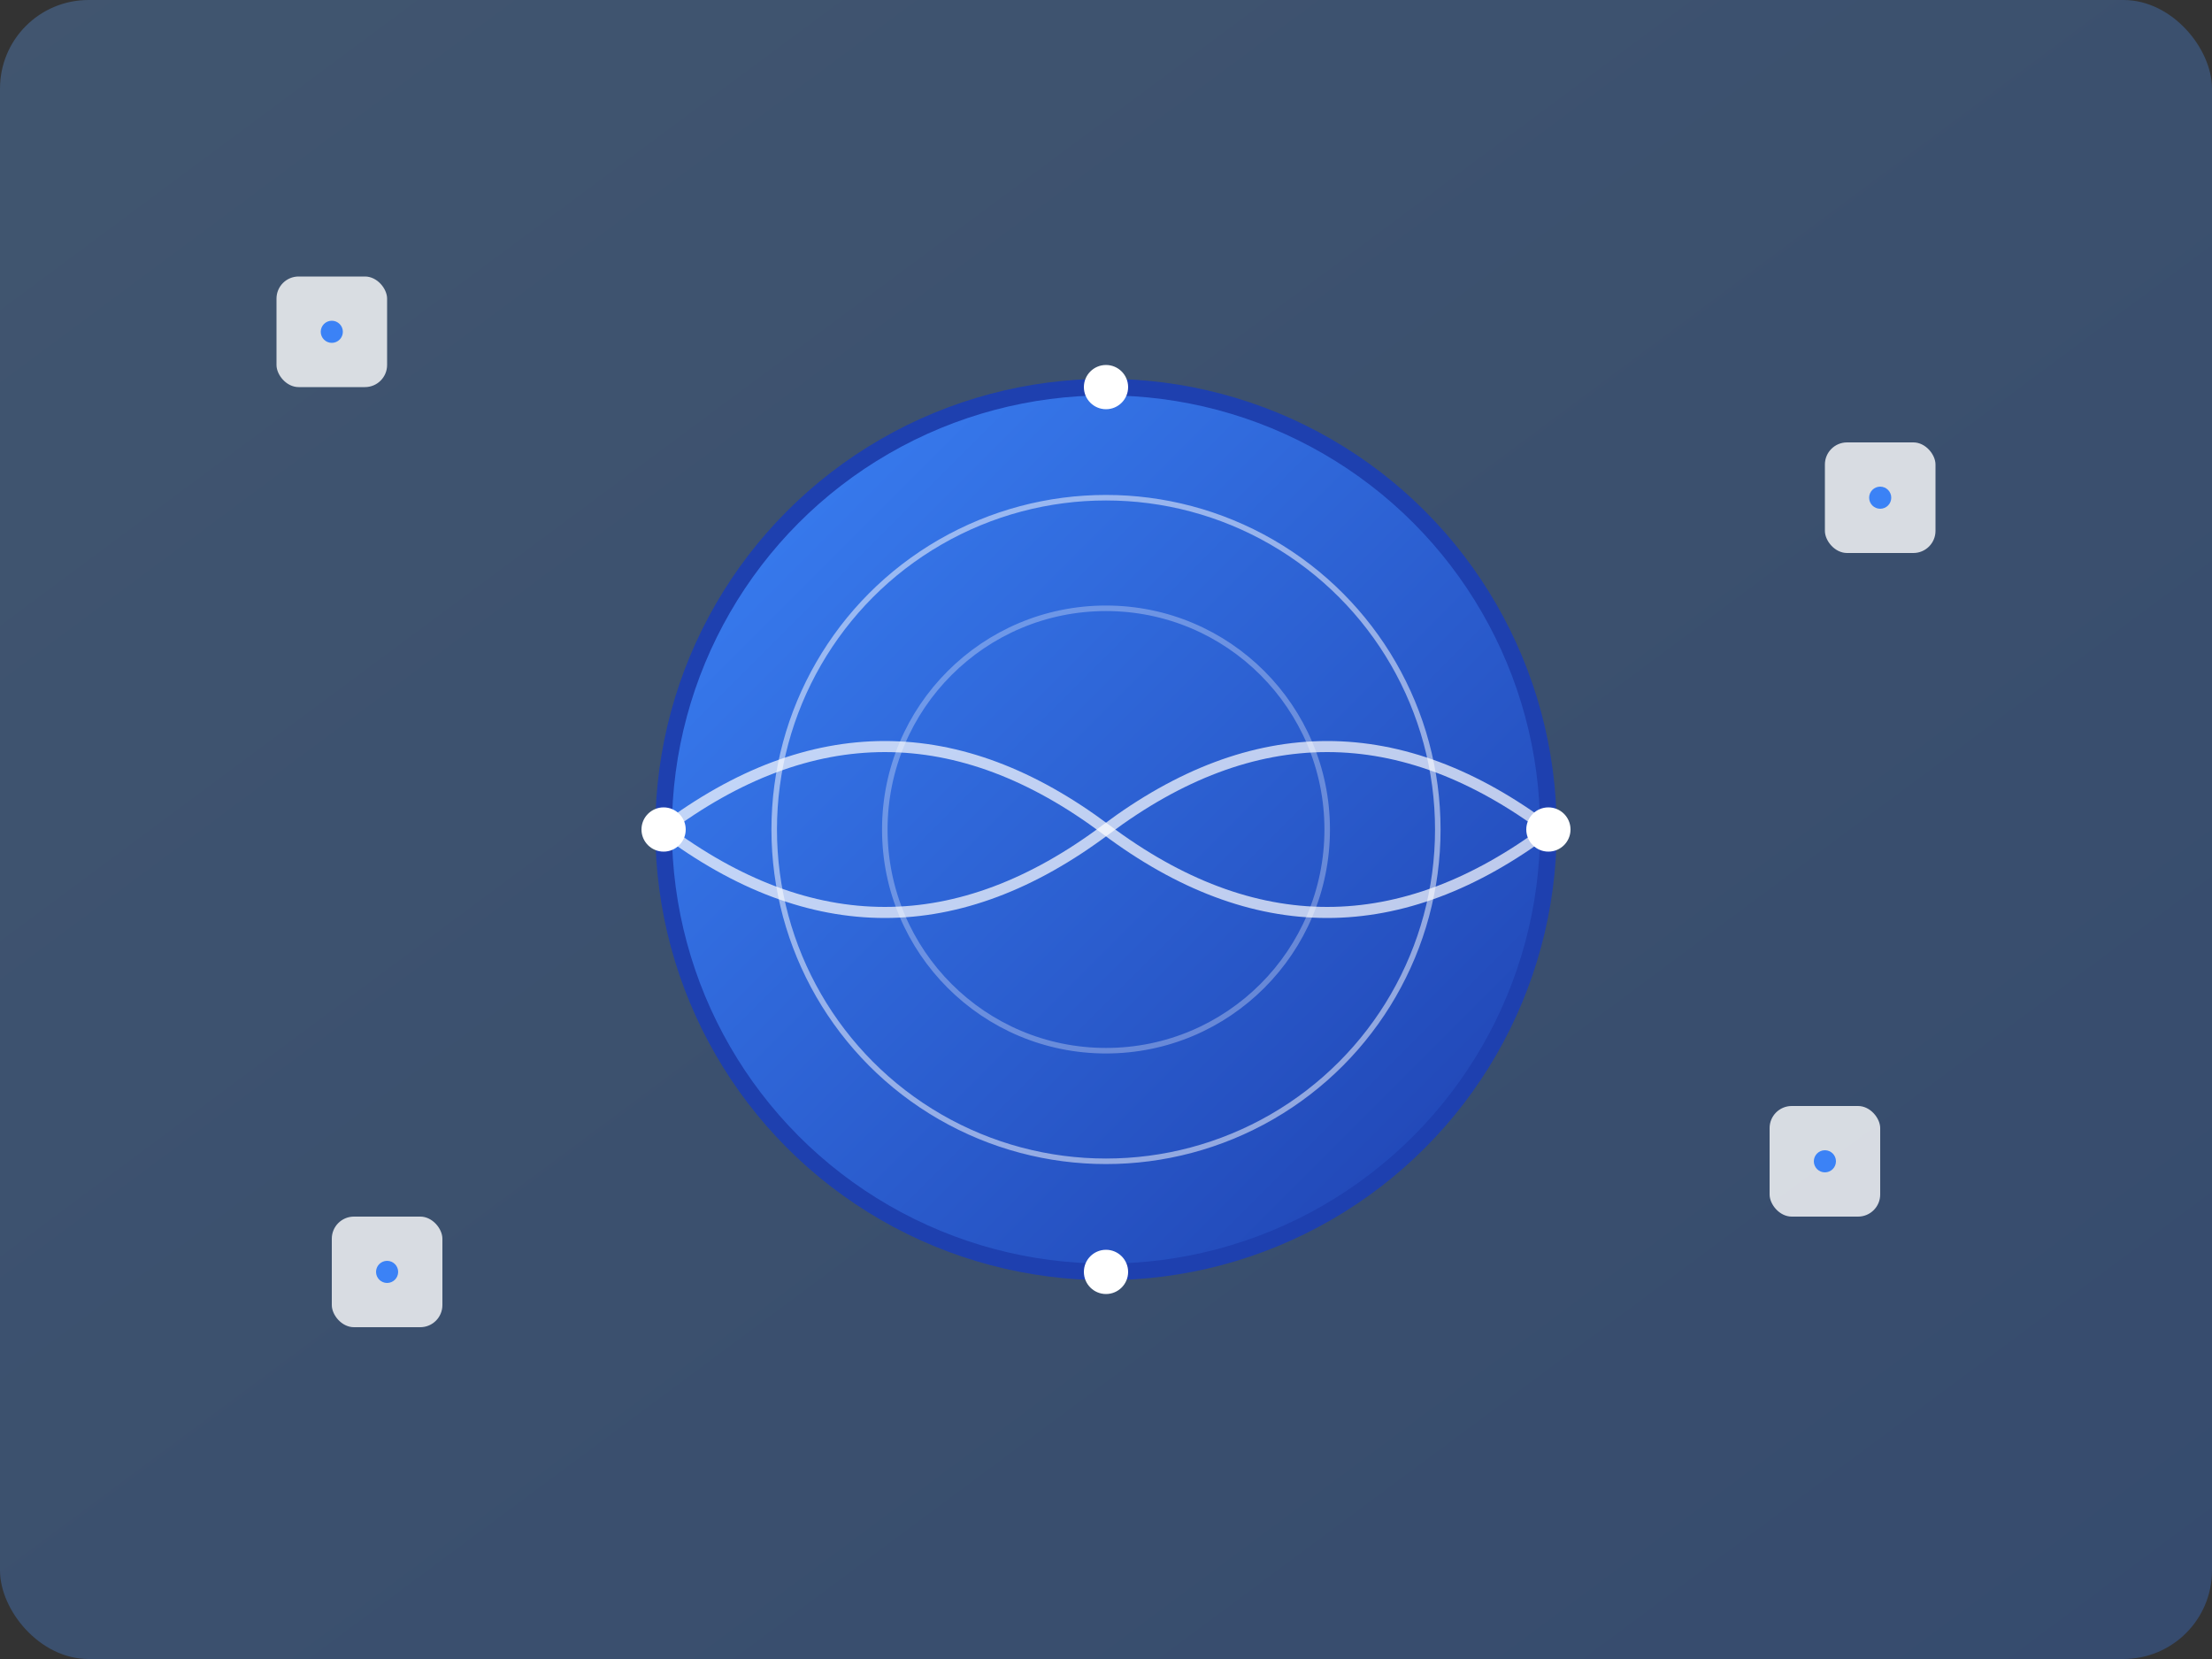 <svg width="400" height="300" viewBox="0 0 400 300" fill="none" xmlns="http://www.w3.org/2000/svg">
  <rect x="0" y="0" width="400" height="300" fill="#333333" stroke="none"/>
  <defs>
    <linearGradient id="grad1" x1="0%" y1="0%" x2="100%" y2="100%">
      <stop offset="0%" style="stop-color:#3B82F6;stop-opacity:1" />
      <stop offset="100%" style="stop-color:#1E40AF;stop-opacity:1" />
    </linearGradient>
    <linearGradient id="grad2" x1="0%" y1="0%" x2="100%" y2="100%">
      <stop offset="0%" style="stop-color:#60A5FA;stop-opacity:0.3" />
      <stop offset="100%" style="stop-color:#3B82F6;stop-opacity:0.3" />
    </linearGradient>
  </defs>
  
  <!-- Background -->
  <rect width="400" height="300" fill="url(#grad2)" rx="16"/>
  
  <!-- Globe -->
  <circle cx="200" cy="150" r="80" fill="url(#grad1)" stroke="#1E40AF" stroke-width="3"/>
  <circle cx="200" cy="150" r="60" fill="none" stroke="white" stroke-width="1" opacity="0.5"/>
  <circle cx="200" cy="150" r="40" fill="none" stroke="white" stroke-width="1" opacity="0.3"/>
  
  <!-- Connection lines -->
  <path d="M120 150 Q 160 120 200 150 Q 240 180 280 150" stroke="white" stroke-width="2" fill="none" opacity="0.7"/>
  <path d="M120 150 Q 160 180 200 150 Q 240 120 280 150" stroke="white" stroke-width="2" fill="none" opacity="0.7"/>
  
  <!-- Data points -->
  <circle cx="120" cy="150" r="4" fill="white"/>
  <circle cx="280" cy="150" r="4" fill="white"/>
  <circle cx="200" cy="70" r="4" fill="white"/>
  <circle cx="200" cy="230" r="4" fill="white"/>
  
  <!-- Floating elements -->
  <rect x="50" y="50" width="20" height="20" rx="4" fill="white" opacity="0.8"/>
  <rect x="330" y="80" width="20" height="20" rx="4" fill="white" opacity="0.8"/>
  <rect x="60" y="220" width="20" height="20" rx="4" fill="white" opacity="0.8"/>
  <rect x="320" y="200" width="20" height="20" rx="4" fill="white" opacity="0.8"/>
  
  <!-- Connection dots -->
  <circle cx="60" cy="60" r="2" fill="#3B82F6"/>
  <circle cx="340" cy="90" r="2" fill="#3B82F6"/>
  <circle cx="70" cy="230" r="2" fill="#3B82F6"/>
  <circle cx="330" cy="210" r="2" fill="#3B82F6"/>
</svg>
